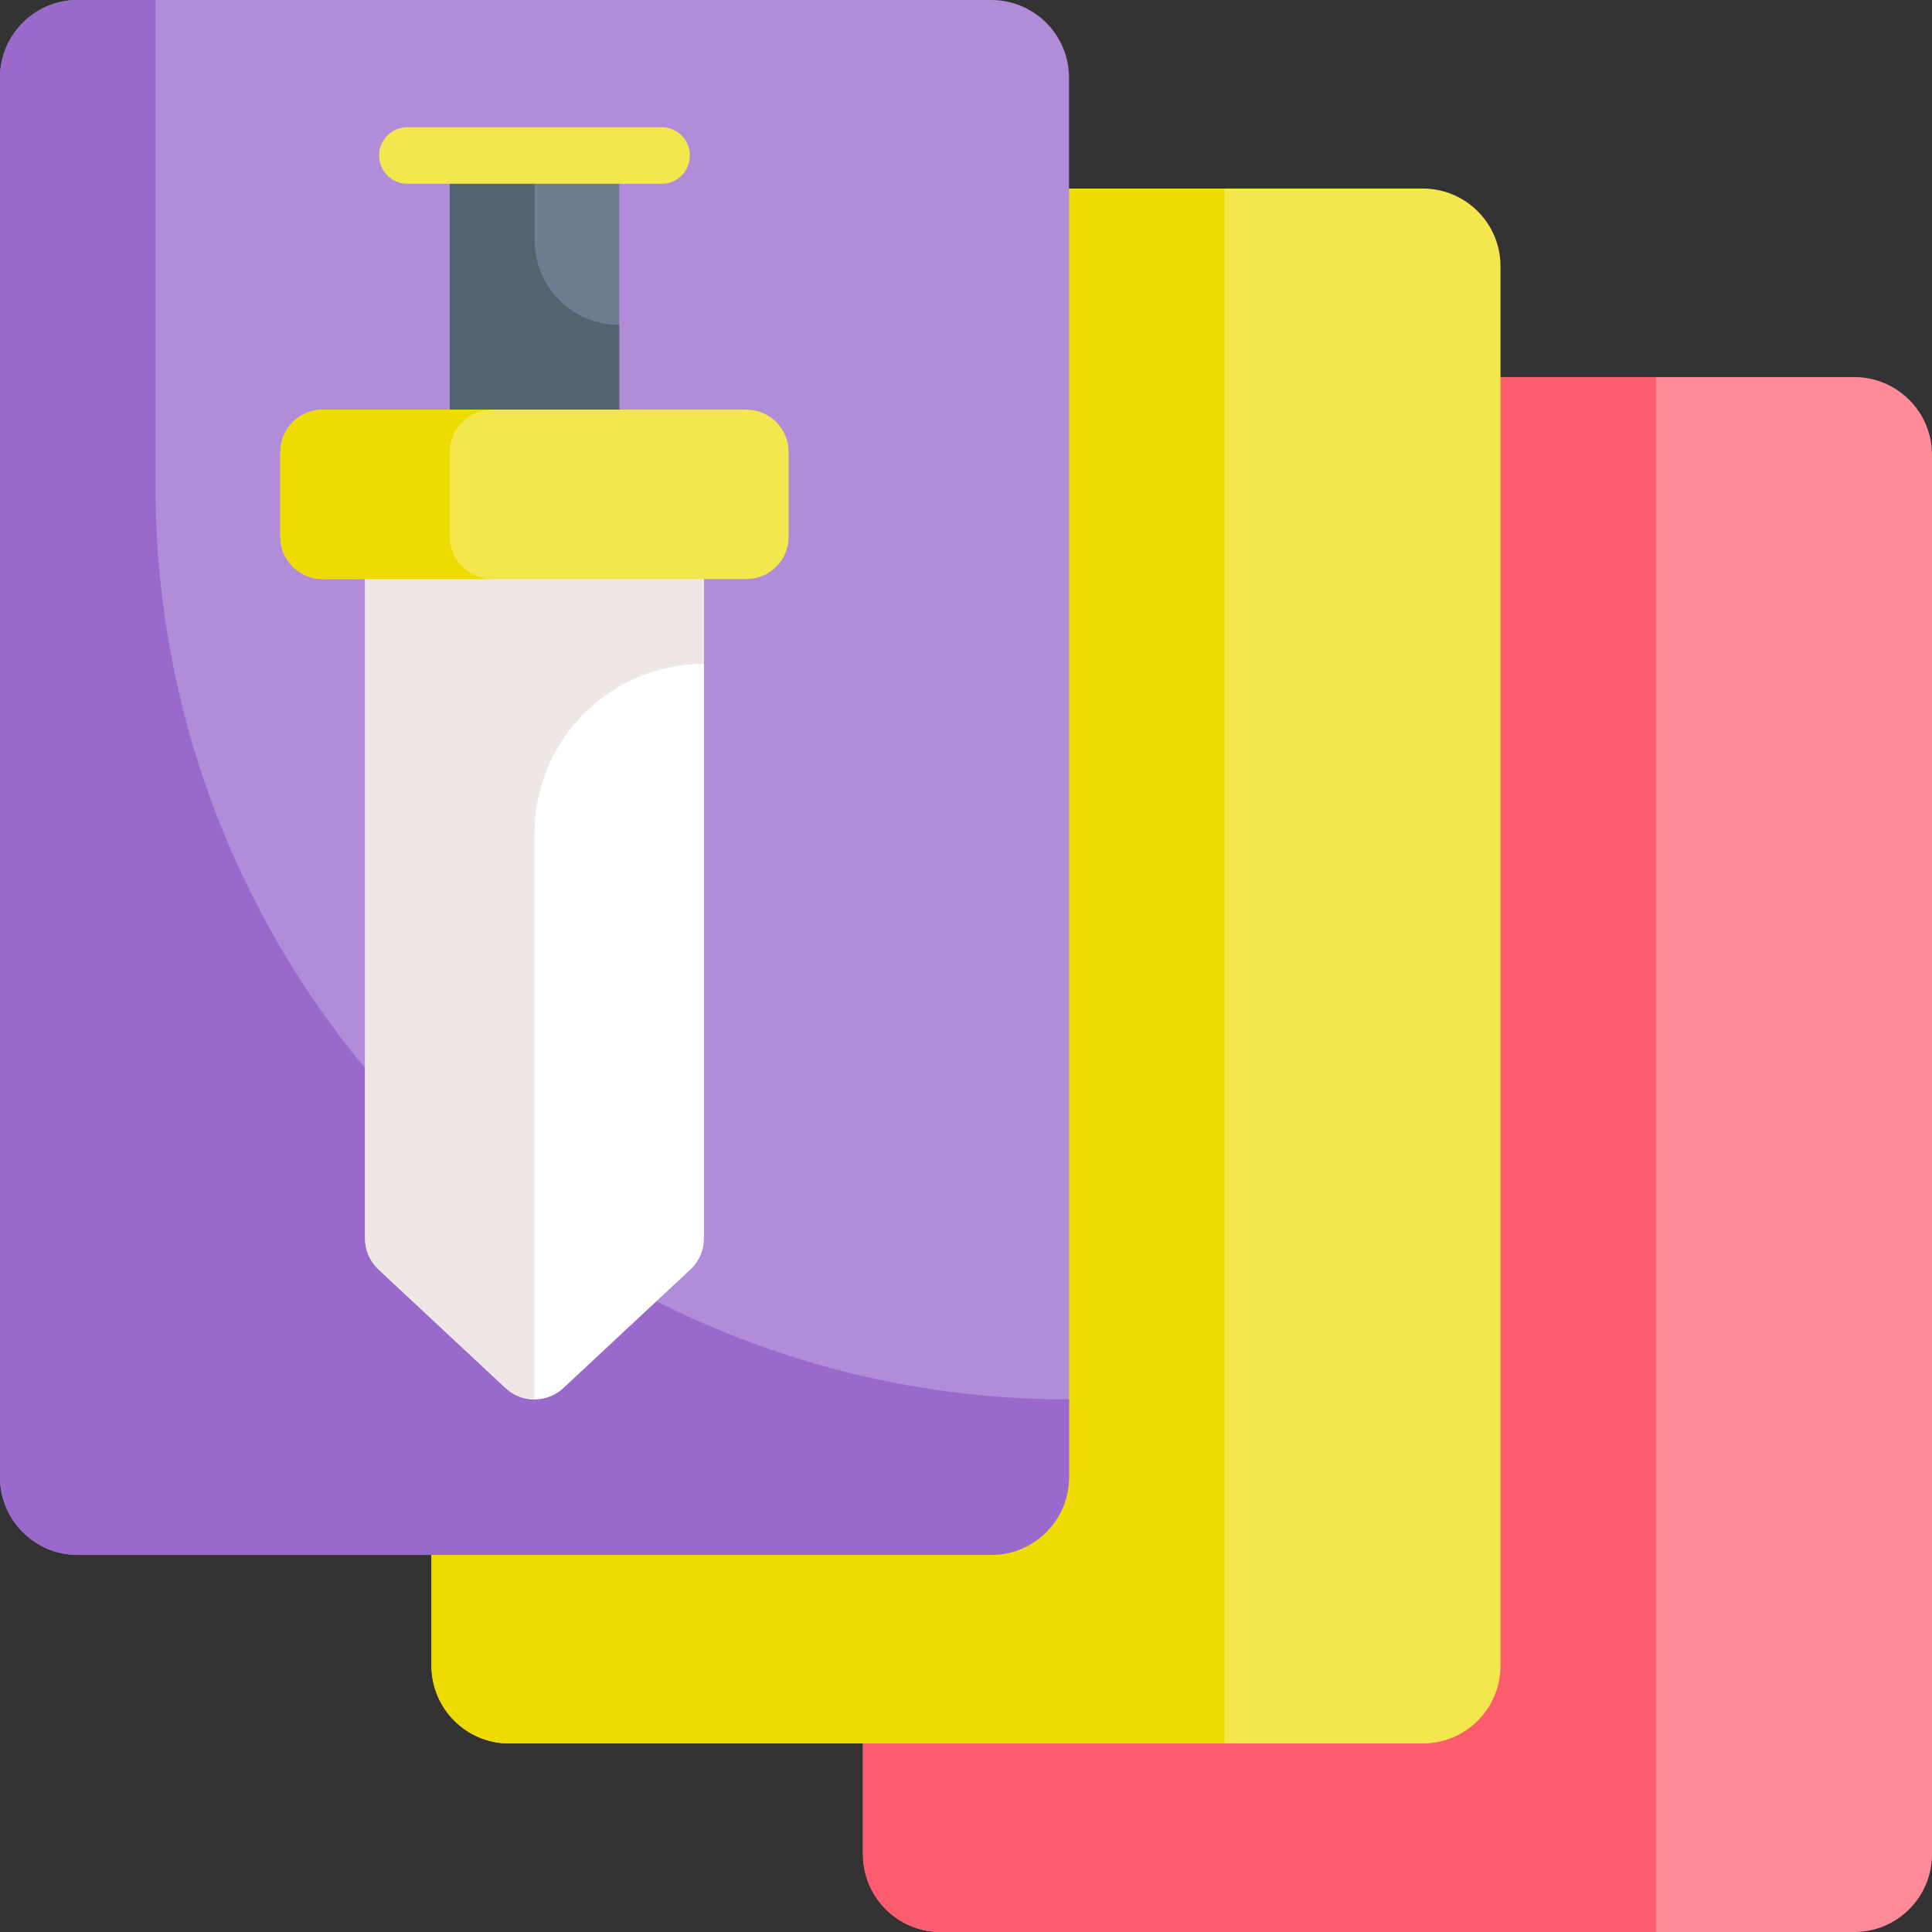 <svg width="80" height="80" viewBox="0 0 80 80" fill="none" xmlns="http://www.w3.org/2000/svg">
<rect x="0" y="0" width="80" height="80" fill="#333333" stroke="none"/>
<g clip-path="url(#clip0)">
<path d="M76.78 15.614H38.953C37.175 15.614 35.734 17.055 35.734 18.833V76.781C35.734 78.559 37.175 80 38.953 80H76.781C78.558 80 80 78.559 80 76.781V18.833C80 17.055 78.558 15.614 76.78 15.614Z" fill="#FF8A98"/>
<path d="M68.571 15.614H38.953C37.175 15.614 35.734 17.055 35.734 18.833V76.781C35.734 78.559 37.175 80 38.953 80H68.571V15.614Z" fill="#FD5C6F"/>
<path d="M58.913 7.807H21.087C19.309 7.807 17.867 9.248 17.867 11.026V68.974C17.867 70.752 19.309 72.193 21.087 72.193H58.914C60.692 72.193 62.133 70.752 62.133 68.974V11.026C62.133 9.248 60.691 7.807 58.913 7.807Z" fill="#F4E74D"/>
<path d="M50.704 7.807H21.087C19.309 7.807 17.867 9.248 17.867 11.026V68.974C17.867 70.752 19.309 72.193 21.087 72.193H50.704V7.807Z" fill="#EEDB00"/>
<path d="M41.046 0H3.219C1.441 0 0 1.441 0 3.219V61.167C0 62.945 1.441 64.386 3.219 64.386H41.046C42.824 64.386 44.266 62.945 44.266 61.167V3.219C44.266 1.441 42.824 0 41.046 0V0Z" fill="#B18CD9"/>
<path d="M44.266 57.948C23.374 57.948 6.439 41.012 6.439 20.121V0H3.219C1.441 0 0 1.441 0 3.219V61.167C0 62.945 1.441 64.386 3.219 64.386H41.046C42.824 64.386 44.266 62.945 44.266 61.167L44.266 57.948Z" fill="#996ACC"/>
<path d="M15.117 20.471H29.149V51.282C29.149 51.769 28.947 52.233 28.592 52.565L23.33 57.476C22.656 58.105 21.61 58.105 20.936 57.476L15.674 52.565C15.318 52.233 15.117 51.769 15.117 51.282V20.471H15.117Z" fill="white"/>
<path d="M22.133 34.504V57.948C21.703 57.948 21.273 57.79 20.936 57.476L15.674 52.565C15.318 52.233 15.117 51.768 15.117 51.282V27.487V20.471H22.133H29.149V27.487C25.274 27.487 22.133 30.629 22.133 34.504Z" fill="#EFE6E6"/>
<path d="M18.625 20.471V6.438H25.641V20.471H18.625Z" fill="#6B7D8E"/>
<path d="M25.641 13.455V20.471H18.625V6.438H22.133V9.947C22.133 11.884 23.703 13.455 25.641 13.455Z" fill="#546370"/>
<path d="M13.363 16.963H30.903C31.872 16.963 32.657 17.748 32.657 18.717V22.225C32.657 23.194 31.872 23.979 30.903 23.979H13.363C12.394 23.979 11.608 23.194 11.608 22.225V18.717C11.608 17.748 12.394 16.963 13.363 16.963Z" fill="#F4E74D"/>
<path d="M18.625 18.717V22.225C18.625 23.194 19.41 23.979 20.379 23.979H13.363C12.394 23.979 11.608 23.194 11.608 22.225V18.717C11.608 17.748 12.394 16.963 13.363 16.963H20.379C19.41 16.963 18.625 17.748 18.625 18.717Z" fill="#EEDB00"/>
<path d="M27.395 7.61H16.87C16.223 7.61 15.698 7.086 15.698 6.438C15.698 5.791 16.223 5.267 16.87 5.267H27.395C28.042 5.267 28.567 5.791 28.567 6.438C28.567 7.086 28.042 7.61 27.395 7.61Z" fill="#F4E74D"/>
</g>
<defs>
<clipPath id="clip0">
<rect width="80" height="80" fill="white"/>
</clipPath>
</defs>
</svg>
